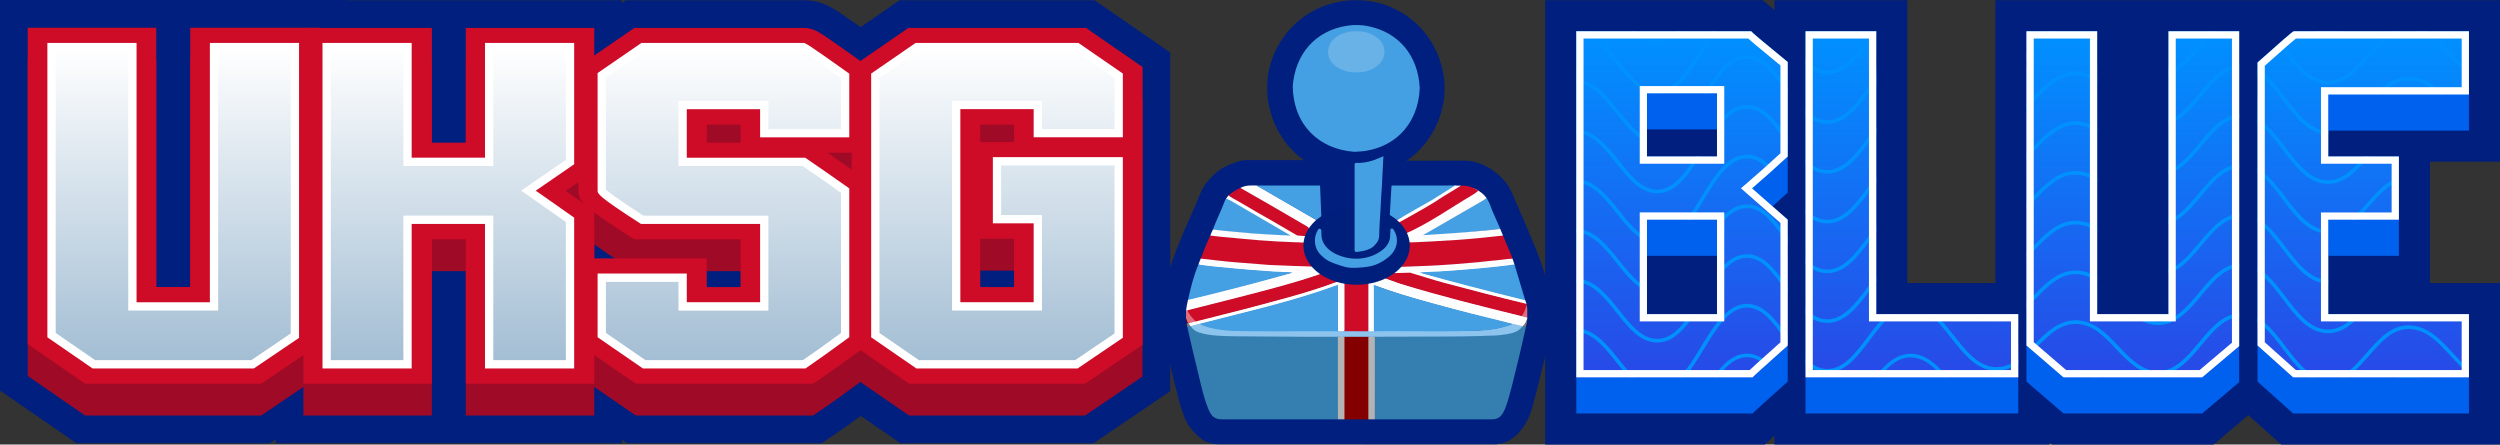 <?xml version="1.0" encoding="UTF-8"?>
<svg xmlns="http://www.w3.org/2000/svg" xmlns:xlink="http://www.w3.org/1999/xlink" viewBox="0 0 822.02 146.17">
  <rect x="0" y="0" width="822.02" height="146.17" fill="#333333" stroke="none"/>
  <defs>
    <style>
      .cls-1 {
        fill: none;
      }

      .cls-2 {
        fill: #480000;
      }

      .cls-3 {
        fill: #001f7e;
      }

      .cls-4 {
        fill: #777;
      }

      .cls-5 {
        fill: url(#linear-gradient-8);
      }

      .cls-6 {
        fill: url(#linear-gradient-7);
      }

      .cls-7 {
        fill: url(#linear-gradient-5);
      }

      .cls-8 {
        fill: url(#linear-gradient-6);
      }

      .cls-9 {
        fill: url(#linear-gradient-4);
      }

      .cls-10 {
        fill: url(#linear-gradient-3);
      }

      .cls-11 {
        fill: url(#linear-gradient-2);
      }

      .cls-12 {
        fill: #0061ee;
      }

      .cls-13 {
        fill: #001f7d;
      }

      .cls-14 {
        fill: url(#linear-gradient);
      }

      .cls-15 {
        isolation: isolate;
      }

      .cls-16 {
        fill: #8cc4ed;
      }

      .cls-17 {
        clip-path: url(#clippath-1);
      }

      .cls-18 {
        fill: #fff;
      }

      .cls-19 {
        fill: #44a0e3;
      }

      .cls-20 {
        fill: #0091ff;
      }

      .cls-21 {
        fill: #e06c7c;
      }

      .cls-22 {
        fill: #b3b3b3;
      }

      .cls-23 {
        fill: #cf0c27;
      }

      .cls-24 {
        fill: #840000;
      }

      .cls-25 {
        fill: #68b2e8;
      }

      .cls-26 {
        fill: #ce0c27;
      }

      .cls-27 {
        fill: #9f0a27;
      }

      .cls-28 {
        fill: #357fb0;
      }

      .cls-29 {
        fill: #fdfdfd;
      }
    </style>
    <linearGradient id="linear-gradient" x1="56.96" y1="119.79" x2="56.96" y2="15.49" gradientUnits="userSpaceOnUse">
      <stop offset="0" stop-color="#a2bdd3"/>
      <stop offset="1" stop-color="#fff"/>
    </linearGradient>
    <linearGradient id="linear-gradient-2" x1="147.42" x2="147.42" xlink:href="#linear-gradient"/>
    <linearGradient id="linear-gradient-3" x1="237.87" x2="237.87" xlink:href="#linear-gradient"/>
    <linearGradient id="linear-gradient-4" x1="327.83" x2="327.83" xlink:href="#linear-gradient"/>
    <linearGradient id="linear-gradient-5" x1="553.05" y1="124.07" x2="553.05" y2="10.28" gradientUnits="userSpaceOnUse">
      <stop offset="0" stop-color="#2849e7"/>
      <stop offset="1" stop-color="#0091ff"/>
    </linearGradient>
    <linearGradient id="linear-gradient-6" x1="628.65" x2="628.65" xlink:href="#linear-gradient-5"/>
    <linearGradient id="linear-gradient-7" x1="701.29" x2="701.29" xlink:href="#linear-gradient-5"/>
    <linearGradient id="linear-gradient-8" x1="777.05" x2="777.05" xlink:href="#linear-gradient-5"/>
    <clipPath id="clippath-1">
      <path class="cls-1" d="M575.86,10.28h-57.56v113.78h58c-.14,0,3.69-3.48,11.51-10.44v-41.4l-11.73-10.29c3.62-3.11,7.53-6.6,11.73-10.48v-31.07c-8.25-6.73-12.24-10.1-11.95-10.1ZM564.56,30.67v20.78h-23.02v-20.78h23.02ZM564.56,72.22v31.06h-23.02v-31.06h23.02ZM616.92,103.29h46.7v20.78h-69.94V10.28h23.24v93ZM713.02,10.28h23.24v103.51l-12.16,10.27h-45.62l-12.16-10.47V10.28h23.24v93h23.46V10.28ZM765.54,31.06v20.39h23.24v20.78h-23.24v31.06h46.27v20.78h-57.82c-2.74-2.45-6.64-5.94-11.69-10.47V20.56c7.65-6.85,11.62-10.27,11.91-10.27h57.6v20.78h-46.27Z"/>
    </clipPath>
  </defs>
  <g class="cls-15">
    <g id="Layer_1" data-name="Layer 1">
      <g>
        <g>
          <path class="cls-3" d="M297.5,141.19l-14.5-10c-4.06,2.96-7.71,5.55-10.88,7.71l-3.35,2.29h-61.11l-7.7-5.3v5.3h-51.35v-47.49h-2.04v47.49h-51.35v-5.36l-7.92,5.36H26.57l-22.02-15.18V4.55h51.38v85.26h2.05V4.55h51.38v.08h37.19v37.71h2.04V4.64h51.35v4.96l7.21-4.96h57.09c4.53,0,7.08,1.76,11.31,4.67,1.8,1.24,4.28,2.98,7.39,5.19l14.3-9.85h61.23l21.75,15.01v106.58l-22.06,14.96h-60.68Z"/>
          <path class="cls-3" d="M104.81,9.11v.08h37.19v37.71h11.15V9.19h42.24v9.06l10.99-7.55,2.19-1.51h55.68c3.12,0,4.76,1.13,8.73,3.86,2.27,1.56,5.61,3.92,9.92,6.99l13.57-9.35,2.19-1.51h58.4l2.19,1.51,13.66,9.43,2.76,1.91v101.78l-2.82,1.91-13.91,9.43-2.18,1.48h-57.86l-2.19-1.51-13.81-9.52c-5.07,3.73-9.57,6.94-13.37,9.54l-2.19,1.49h-58.29l-2.19-1.51-11.48-7.9v9.41h-42.24v-47.49h-11.15v47.49h-42.24v-9.39l-11.69,7.91-2.18,1.48H27.99l-2.19-1.51-13.92-9.59-2.77-1.91V9.11h42.27v85.26h11.16V9.11h42.27M70.38,19.58h0v-4.1h0v4.1M187.43,19.67h.13v-4.1h-.13v4.1M134,19.67h.17v-4.1h-.17v4.1M277.95,27.01v-2.01s-.05-.03-.07-.05v2.02s.05.03.07.05M367.85,27.11v-2.12h0s0,2.11,0,2.11h0M277.95,64.75v-2.05c-.94-.67-1.89-1.33-2.84-2.01h0c.93.66,1.86,1.31,2.78,1.96v2.05s.05.03.07.05M187.56,74.37v-2.06l-.11-.08-.04.03h.01v2.02l.13.09M195.4,84.96h6.69c-2.47-1.63-4.45-2.98-5.99-4.09-.24-.17-.47-.34-.71-.51v4.61M322.29,94.39h11.15v-5.42h-11.15v5.42M232.4,94.39h11.15v-5.24h-11.15v5.24M224.45,95.44h.11v-4.1h-.11v4.1M113.92,0H0v128.41l3.94,2.72,2.77,1.91,13.92,9.59,2.19,1.51,2.33,1.61h63.53l1.97-1.33v1.33h113.85v-1.19l1.73,1.19h63.93l2.32-1.59,2.19-1.49c2.51-1.72,5.32-3.69,8.38-5.9l8.49,5.86,2.19,1.51,2.33,1.61h63.49l2.31-1.57,2.18-1.48,13.91-9.43,2.82-1.91,4-2.71V17.26l-3.93-2.72-2.76-1.91-13.66-9.43-2.19-1.51-2.34-1.61h-64.07l-2.33,1.61-2.19,1.51-8.32,5.73c-1.94-1.37-3.55-2.5-4.84-3.38-4.44-3.06-7.95-5.47-13.9-5.47h-58.51l-1.24.85V.08h-90.59v-.08h0Z"/>
        </g>
        <path class="cls-27" d="M372.92,30.61l-13.66-9.43-2.19-1.51h-58.4l-2.19,1.51-13.57,9.35c-4.32-3.08-7.66-5.43-9.92-6.99-3.97-2.73-5.62-3.86-8.73-3.86h-55.68l-2.19,1.51-10.99,7.55v-9.06h-42.24v37.71h-11.15V19.67h-37.19v-.08h-42.27v85.26h-11.16V19.58H9.11v104.04l2.77,1.91,13.92,9.59,2.19,1.51h57.9l2.18-1.48,11.69-7.91v9.39h42.24v-47.49h11.15v47.49h42.24v-9.41l11.48,7.9,2.19,1.51h58.29l2.19-1.49c3.81-2.6,8.31-5.81,13.37-9.54l13.81,9.52,2.19,1.51h57.86l2.18-1.48,13.91-9.43,2.82-1.91V32.52l-2.76-1.91ZM327.87,88.97h5.57v15.89h-11.15v-15.89h5.57ZM322.29,57.2v-5.75h11.15v5.75h-11.15ZM280.05,66.22c-2.61-1.83-5.26-3.68-7.94-5.52h7.94v5.52ZM232.4,57.38v-5.93h11.15v5.93h-11.15ZM190.15,70.37v2.8c0,1.7.76,3.09,1.88,4.33l-6.07-4.25,4.19-2.88ZM195.4,82.78v-2.42c.24.17.47.34.71.51,2.35,1.7,5.72,3.96,10.31,6.91l2.14,1.37h34.99v15.71h-11.15v-9.43h-37v-12.66Z"/>
        <path class="cls-23" d="M96.97,15.49v94.88l-13.92,9.42H30.87l-13.92-9.59V15.49h26.59v85.26h26.84V15.49h26.59M104.81,9.11h-42.27v85.26h-11.16V9.11H9.11v104.04l2.77,1.91,13.92,9.59,2.19,1.51h57.9l2.18-1.48,13.92-9.42,2.83-1.91V9.11h0Z"/>
        <path class="cls-14" d="M96.97,110.37l-13.92,9.42H30.87l-13.92-9.59V15.49h26.59v85.26h26.84V15.49h26.59v94.88Z"/>
        <path class="cls-18" d="M83.47,121.15H30.44l-14.86-10.24V14.12h29.32v85.26h24.11V14.12h29.32v96.97l-14.86,10.06ZM31.29,118.42h51.34l12.97-8.78V16.85h-23.86v85.26h-29.57V16.85h-23.86v92.62l12.97,8.94Z"/>
        <path class="cls-23" d="M187.56,15.56v37.77l-13.66,9.4,13.66,9.57v47.49h-26.57v-47.49h-26.82v47.49h-26.57V15.56h26.57v37.71h26.82V15.56h26.57M195.4,9.19h-42.24v37.71h-11.15V9.19h-42.24v116.97h42.24v-47.49h11.15v47.49h42.24v-56.78l-2.72-1.91-6.71-4.7,6.65-4.58,2.77-1.91V9.19h0Z"/>
        <path class="cls-11" d="M187.43,119.79h-26.59v-47.52h-26.84v47.52h-26.59V15.49h26.59v37.73h26.84V15.49h26.59v37.79l-13.67,9.41,13.67,9.58v47.52Z"/>
        <path class="cls-18" d="M188.79,121.15h-29.32v-47.52h-24.11v47.52h-29.32V14.12h29.32v37.73h24.11V14.12h29.32v39.88l-12.64,8.7,12.64,8.86v49.6ZM162.2,118.42h23.86v-45.44l-14.7-10.3,14.7-10.11V16.85h-23.86v37.73h-29.57V16.85h-23.86v101.57h23.86v-47.52h29.57v47.52Z"/>
        <path class="cls-23" d="M264.25,15.56c.33,0,4.9,3.14,13.7,9.43v18.85h-26.57v-9.25h-26.82v18.68h39.86c4.68,3.2,9.19,6.34,13.54,9.43v47.49c-5.15,3.79-9.63,7-13.45,9.6h-52.56l-13.95-9.6v-18.85h26.57v9.43h26.82v-28.46h-40.11c-8.86-5.69-13.29-8.89-13.29-9.61V24.81l13.45-9.25h52.81M264.25,9.19h-55.68l-2.19,1.51-13.45,9.25-2.78,1.91v40.84c0,3.39,3.02,5.58,5.95,7.7,2.35,1.7,5.72,3.96,10.31,6.91l2.14,1.37h34.99v15.71h-11.15v-9.43h-42.24v28.18l2.77,1.91,13.95,9.6,2.19,1.51h58.29l2.19-1.49c3.88-2.65,8.48-5.94,13.67-9.76l2.57-1.9v-53.21l-2.69-1.9c-3.58-2.54-7.26-5.11-10.99-7.68h13.68v-28.11l-2.67-1.9c-4.42-3.16-7.83-5.56-10.14-7.15-3.97-2.73-5.62-3.86-8.73-3.86h0ZM232.4,40.97h11.15v5.93h-11.15v-5.93h0Z"/>
        <path class="cls-10" d="M277.88,43.79h-26.59v-9.26h-26.84v18.69h39.88c4.68,3.2,9.19,6.35,13.54,9.43v47.52c-5.15,3.8-9.64,7-13.46,9.61h-52.6l-13.96-9.61v-18.87h26.59v9.43h26.84v-28.48h-40.13c-8.86-5.7-13.3-8.9-13.3-9.61V24.74l13.46-9.26h52.85c.33,0,4.9,3.15,13.71,9.43v18.87Z"/>
        <path class="cls-18" d="M264.84,121.15h-53.44l-14.9-10.26v-20.95h29.32v9.43h24.11v-25.74h-39.17l-.34-.22c-13.92-8.95-13.92-9.75-13.92-10.76V24.02l14.4-9.9h53.27c.62,0,.93,0,14.51,9.69l.57.41v20.94h-29.32v-9.26h-24.11v15.96h38.94l.35.24c4.6,3.15,9.16,6.32,13.56,9.44l.58.41v48.92l-.56.41c-5.14,3.79-9.69,7.03-13.5,9.64l-.35.24ZM212.25,118.42h51.75c3.58-2.45,7.79-5.45,12.52-8.93v-46.13c-4.1-2.9-8.34-5.85-12.6-8.77h-40.83v-21.42h29.57v9.26h23.86v-16.8c-9.24-6.59-11.92-8.36-12.64-8.77h-52.13l-12.52,8.61v36.83c.58.62,2.95,2.57,12.33,8.61h41.1v31.21h-29.57v-9.43h-23.86v16.78l13.02,8.96ZM199.1,62.13"/>
        <path class="cls-23" d="M354.19,15.56l13.66,9.43v18.85h-26.57v-9.25h-26.82v66.16h26.82v-28.63h-13.41v-19.03h39.98v57.27l-13.91,9.43h-52.15l-13.91-9.59V24.98l13.66-9.41h52.65M357.07,9.19h-58.4l-2.19,1.51-13.66,9.41-2.77,1.91v91.13l2.77,1.91,13.91,9.59,2.19,1.51h57.86l2.18-1.48,13.91-9.43,2.82-1.91V22.04l-2.76-1.91-13.66-9.43-2.19-1.51h0ZM322.29,40.97h11.15v5.75h-11.15v-5.75h0ZM322.29,78.5h11.15v15.89h-11.15v-15.89h0Z"/>
        <path class="cls-9" d="M367.84,43.79h-26.59v-9.26h-26.84v66.21h26.84v-28.66h-13.42v-19.04h40.01v57.31l-13.92,9.43h-52.19l-13.92-9.59V24.9l13.67-9.42h52.68l13.67,9.43v18.87Z"/>
        <path class="cls-18" d="M354.34,121.15h-53.03l-14.86-10.24V24.18l14.61-10.07h53.53l14.61,10.08v20.95h-29.32v-9.26h-24.11v63.48h24.11v-25.92h-13.42v-21.78h42.74v59.4l-14.86,10.08ZM302.16,118.42h51.34l12.97-8.79v-55.22h-37.28v16.31h13.42v31.39h-29.57V33.16h29.57v9.26h23.86v-16.78l-12.73-8.78h-51.83l-12.73,8.77v83.85l12.97,8.94Z"/>
      </g>
      <g>
        <polygon class="cls-3" points="822.02 .07 822.02 10.28 822.02 22.17 822.02 31.06 822.02 42.94 822.02 53.16 811.81 53.16 799 53.16 799 63.33 799 72.22 799 84.11 799 93.07 811.81 93.07 822.02 93.07 822.02 103.29 822.02 115.17 822.02 124.07 822.02 135.95 822.02 146.17 811.81 146.17 753.99 146.17 750.09 146.17 747.18 143.56 744.97 141.59 744.84 141.47 744.77 141.41 744.29 140.97 742.94 139.77 739.28 136.5 730.69 143.75 727.84 146.17 724.1 146.17 678.49 146.17 674.69 146.17 673.83 145.42 673.83 146.17 663.62 146.17 593.67 146.17 583.46 146.17 583.46 143.24 583.16 143.52 580.24 146.17 576.29 146.17 518.3 146.17 508.08 146.17 508.08 135.95 508.08 124.07 508.08 22.17 508.08 10.28 508.08 .07 518.3 .07 575.86 .07 579.6 .07 582.45 2.48 583.46 3.33 583.46 .07 593.67 .07 616.92 .07 627.13 .07 627.13 10.28 627.13 22.17 627.13 93.07 656.1 93.07 656.1 22.17 656.1 10.28 656.1 .07 822.02 .07"/>
        <g>
          <g>
            <path class="cls-12" d="M578.63,24.69c-1.99-1.68-2.91-2.53-2.77-2.53h-57.56v113.78h58s.18-.22.64-.65c.12-.11.25-.23.39-.37,1.61-1.5,5.11-4.64,10.48-9.43v-41.4l-11.73-10.29c3.62-3.11,7.53-6.6,11.73-10.48h0v-31.07c-2.58-2.1-4.74-3.88-6.49-5.32-1.05-.87-1.94-1.62-2.69-2.25ZM564.56,115.17h-23.02v-31.06h23.02v31.06ZM564.56,63.33h-23.02v-20.78h23.02v20.78Z"/>
            <polygon class="cls-12" points="616.92 115.17 616.92 22.17 593.67 22.17 593.67 135.95 663.62 135.95 663.62 135.95 663.62 115.17 663.62 115.17 616.92 115.17"/>
            <polygon class="cls-12" points="713.02 22.17 713.02 22.17 713.02 115.17 689.56 115.17 689.56 22.17 666.32 22.17 666.32 125.48 678.49 135.95 724.1 135.95 736.26 125.67 736.26 22.17 736.26 22.17 713.02 22.17"/>
            <path class="cls-12" d="M811.81,42.94v-20.78h-57.6s-.05.01-.1.04c-.52.29-2.77,2.21-6.76,5.74-1.45,1.28-3.13,2.78-5.05,4.49v93.04c1.26,1.13,2.45,2.2,3.57,3.2,1.41,1.27,2.7,2.42,3.88,3.48.64.57,1.26,1.12,1.83,1.64.07.06.14.12.2.18.8.72,1.54,1.38,2.21,1.98h57.82v-20.78h-46.27v-31.06h23.24v-20.78h0s-23.24,0-23.24,0v-20.39h46.27Z"/>
          </g>
          <g>
            <rect class="cls-1" x="541.54" y="72.22" width="23.02" height="31.06"/>
            <path class="cls-7" d="M575.86,10.28h-57.56v113.78h58c-.14,0,3.69-3.48,11.51-10.44v-41.4l-11.73-10.29c3.62-3.11,7.53-6.6,11.73-10.48v-31.07c-8.25-6.73-12.24-10.1-11.95-10.1ZM564.56,103.29h-23.02v-31.06h23.02v31.06ZM564.56,51.45h-23.02v-20.78h23.02v20.78Z"/>
            <polygon class="cls-8" points="616.92 10.28 593.67 10.28 593.67 124.07 663.62 124.07 663.62 103.29 616.92 103.29 616.92 10.28"/>
            <polygon class="cls-6" points="713.02 103.29 689.56 103.29 689.56 10.28 666.32 10.28 666.32 113.6 678.49 124.07 724.1 124.07 736.26 113.79 736.26 10.28 713.02 10.28 713.02 103.29"/>
            <path class="cls-5" d="M811.81,31.06V10.28h-57.6c-.29,0-4.26,3.43-11.91,10.27v93.04c5.05,4.52,8.95,8.01,11.69,10.47h57.82v-20.78h-46.27v-31.06h23.24v-20.78h-23.24v-20.39h46.27Z"/>
            <g class="cls-17">
              <g>
                <path class="cls-20" d="M544.85,161.69c-5.55,0-9.52-5-13.37-9.85-3.7-4.66-7.52-9.47-12.69-9.94-5.96-.56-10.23,3.25-14.75,7.26-3.72,3.31-7.57,6.73-12.43,7.42-7.59,1.06-13.6-2.61-17.99-5.29-1.73-1.06-3.23-1.98-4.48-2.41l.39-1.13c1.38.48,2.92,1.42,4.72,2.52,4.47,2.74,10.04,6.14,17.2,5.13,4.5-.64,8.05-3.79,11.81-7.13,4.51-4.01,9.17-8.15,15.65-7.56,5.68.52,9.66,5.54,13.52,10.39,4.14,5.21,8.05,10.12,13.66,9.31,5.39-.79,9.35-7.31,13.18-13.61,4.01-6.59,8.15-13.41,14.16-14.1,6.15-.72,10.37,5.12,14.45,10.76,3.77,5.21,7.66,10.6,12.93,10.6s9.2-5.06,13.21-10.43c4-5.34,8.13-10.86,14.1-10.94h.13c6.04,0,10.23,5.31,14.28,10.45,3.77,4.79,7.67,9.73,12.98,10.25,5.51.53,9.33-3.32,13.38-7.4,3.89-3.92,7.9-7.96,13.6-7.96.1,0,.2,0,.3,0,5.85.14,9.94,4.45,13.89,8.62,4.05,4.27,7.89,8.28,13.39,8.07,5.32-.23,9.22-4.9,13-9.42,4.07-4.87,8.28-9.89,14.37-9.61,6,.29,10.15,5.77,14.16,11.06,3.82,5.04,7.77,10.25,13.17,10.64,5.46.4,9.28-3.95,13.32-8.56,3.94-4.49,8.01-9.13,13.83-9.13h.13c6.19.08,10.46,4.72,14.59,9.21,3.72,4.05,7.57,8.23,12.83,9.16,5.81,1.03,9.78-1.4,13.97-3.98,3.8-2.33,7.78-4.75,13.25-4.71,8.28.05,16.03,3.77,21.68,6.49,2.27,1.09,4.23,2.03,5.82,2.56l-.37,1.13c-1.66-.55-3.65-1.5-5.96-2.61-5.56-2.67-13.17-6.32-21.17-6.37-.03,0-.07,0-.1,0-5.12,0-8.88,2.31-12.51,4.54-4.2,2.58-8.54,5.24-14.8,4.13-5.65-1-9.64-5.34-13.5-9.53-4.14-4.5-8.05-8.75-13.73-8.82-.04,0-.08,0-.12,0-5.28,0-9,4.24-12.93,8.73-4.05,4.62-8.24,9.4-14.31,8.96-5.93-.43-10.05-5.86-14.03-11.11-4.03-5.31-7.83-10.32-13.27-10.59-5.5-.26-9.34,4.32-13.4,9.18-3.94,4.72-8.02,9.59-13.86,9.85-6.04.26-10.25-4.16-14.31-8.44-3.96-4.17-7.7-8.12-13.05-8.25-.09,0-.18,0-.27,0-5.19,0-8.87,3.7-12.75,7.61-4.07,4.1-8.28,8.35-14.35,7.74-5.82-.57-9.88-5.72-13.8-10.7-4.05-5.14-7.87-9.99-13.34-9.99-.04,0-.08,0-.11,0-5.38.06-9.16,5.11-13.16,10.46-4.01,5.36-8.16,10.91-14.16,10.91s-9.96-5.64-13.9-11.09c-4.06-5.61-7.88-10.91-13.35-10.28-5.43.63-9.42,7.19-13.28,13.54-3.97,6.54-8.08,13.29-14.02,14.16-.48.07-.94.1-1.39.1Z"/>
                <path class="cls-20" d="M544.85,145.33c-5.55,0-9.52-5-13.37-9.85-3.7-4.66-7.52-9.47-12.69-9.94-5.96-.56-10.23,3.25-14.75,7.26-3.72,3.31-7.57,6.73-12.43,7.42-7.59,1.07-13.6-2.61-17.99-5.3-1.73-1.06-3.23-1.98-4.48-2.41l.39-1.13c1.38.48,2.92,1.42,4.71,2.52,4.47,2.74,10.04,6.14,17.2,5.13,4.5-.64,8.05-3.79,11.81-7.13,4.51-4.01,9.17-8.15,15.65-7.56,5.68.52,9.66,5.54,13.52,10.39,4.14,5.21,8.03,10.14,13.66,9.31,5.39-.79,9.35-7.3,13.18-13.6,4.01-6.59,8.15-13.41,14.16-14.1,6.15-.72,10.37,5.12,14.45,10.76,3.77,5.21,7.66,10.6,12.93,10.6s9.2-5.06,13.21-10.43c4-5.34,8.13-10.86,14.1-10.94h.13c6.04,0,10.23,5.31,14.28,10.45,3.77,4.79,7.67,9.73,12.98,10.25,5.51.54,9.33-3.32,13.38-7.4,3.89-3.92,7.9-7.96,13.6-7.96.1,0,.2,0,.3,0,5.85.14,9.94,4.45,13.89,8.62,4.05,4.27,7.9,8.28,13.39,8.07,5.32-.23,9.22-4.9,13-9.42,4.07-4.87,8.29-9.9,14.37-9.61,6,.29,10.15,5.76,14.16,11.06,3.82,5.04,7.77,10.25,13.17,10.64,5.46.4,9.28-3.95,13.32-8.56,3.94-4.49,8.01-9.14,13.83-9.14h.13c6.19.08,10.46,4.72,14.59,9.21,3.72,4.05,7.57,8.23,12.83,9.16,5.81,1.03,9.78-1.4,13.97-3.98,3.77-2.32,7.68-4.71,13.13-4.71h.11c8.28.05,16.03,3.77,21.68,6.49,2.27,1.09,4.23,2.03,5.82,2.56l-.37,1.13c-1.66-.55-3.65-1.5-5.96-2.61-5.56-2.67-13.17-6.32-21.18-6.37-.03,0-.07,0-.1,0-5.12,0-8.88,2.31-12.51,4.54-4.2,2.58-8.54,5.24-14.8,4.13-5.65-1-9.64-5.34-13.5-9.53-4.14-4.5-8.05-8.76-13.73-8.82-.04,0-.08,0-.12,0-5.28,0-9,4.24-12.93,8.73-4.05,4.62-8.25,9.41-14.31,8.96-5.93-.43-10.05-5.86-14.03-11.11-4.03-5.31-7.83-10.32-13.27-10.59-5.51-.24-9.34,4.32-13.4,9.18-3.94,4.72-8.02,9.59-13.86,9.84-6.05.24-10.25-4.16-14.31-8.44-3.96-4.17-7.7-8.12-13.05-8.25-5.36-.08-9.07,3.63-13.02,7.61-4.07,4.1-8.28,8.35-14.35,7.74-5.82-.57-9.88-5.72-13.8-10.7-4.05-5.14-7.87-9.99-13.34-9.99-.04,0-.08,0-.11,0-5.39.06-9.16,5.11-13.16,10.46-4.01,5.36-8.16,10.91-14.16,10.91s-9.96-5.64-13.9-11.09c-4.06-5.61-7.88-10.92-13.35-10.28-5.43.63-9.42,7.19-13.28,13.54-3.97,6.53-8.08,13.29-14.02,14.16-.48.07-.94.1-1.4.1Z"/>
                <path class="cls-20" d="M544.85,128.98c-5.55,0-9.52-5-13.37-9.85-3.7-4.66-7.52-9.47-12.69-9.95-5.95-.54-10.23,3.25-14.75,7.26-3.72,3.31-7.57,6.73-12.43,7.42-7.59,1.08-13.6-2.61-17.99-5.29-1.73-1.06-3.23-1.98-4.48-2.41l.39-1.13c1.38.48,2.92,1.42,4.72,2.52,4.47,2.74,10.04,6.16,17.2,5.13,4.5-.64,8.05-3.79,11.81-7.13,4.51-4.01,9.18-8.17,15.65-7.56,5.68.52,9.66,5.54,13.52,10.39,4.14,5.21,8.05,10.12,13.66,9.31,5.39-.79,9.35-7.3,13.18-13.6,4.01-6.59,8.15-13.41,14.16-14.11,6.15-.72,10.37,5.12,14.45,10.76,3.77,5.21,7.66,10.6,12.93,10.6s9.2-5.07,13.21-10.43c4-5.34,8.13-10.86,14.1-10.94h.13c6.04,0,10.23,5.31,14.28,10.45,3.77,4.79,7.67,9.73,12.98,10.25,5.51.54,9.33-3.32,13.38-7.4,3.95-3.98,8.08-8.09,13.89-7.96,5.85.14,9.94,4.45,13.89,8.62,4.05,4.27,7.89,8.28,13.39,8.07,5.32-.23,9.22-4.9,13-9.42,4.07-4.87,8.29-9.9,14.37-9.61,6,.29,10.15,5.77,14.16,11.06,3.82,5.04,7.77,10.25,13.17,10.64,5.48.39,9.28-3.95,13.32-8.56,3.94-4.49,8.01-9.13,13.83-9.13h.13c6.19.08,10.46,4.72,14.59,9.21,3.72,4.05,7.57,8.23,12.83,9.16,5.81,1.03,9.78-1.4,13.97-3.98,3.8-2.33,7.69-4.73,13.25-4.71,8.28.05,16.03,3.77,21.68,6.49,2.27,1.09,4.23,2.03,5.82,2.56l-.37,1.13c-1.66-.55-3.65-1.5-5.96-2.61-5.56-2.67-13.17-6.32-21.17-6.37-.03,0-.07,0-.1,0-5.12,0-8.88,2.31-12.51,4.54-4.2,2.58-8.54,5.25-14.8,4.13-5.65-1-9.64-5.34-13.5-9.53-4.14-4.5-8.05-8.75-13.73-8.82-.04,0-.08,0-.12,0-5.28,0-9,4.24-12.93,8.73-4.05,4.63-8.24,9.41-14.31,8.96-5.93-.43-10.05-5.86-14.03-11.11-4.03-5.31-7.83-10.32-13.27-10.59-5.5-.26-9.34,4.32-13.4,9.18-3.94,4.72-8.02,9.6-13.86,9.85-6.07.24-10.25-4.16-14.31-8.44-3.96-4.17-7.7-8.12-13.05-8.25-5.36-.12-9.07,3.63-13.02,7.61-4.07,4.1-8.27,8.35-14.35,7.74-5.82-.57-9.88-5.72-13.8-10.7-4.05-5.14-7.87-9.99-13.34-9.99-.04,0-.08,0-.11,0-5.38.06-9.16,5.11-13.16,10.46-4.01,5.36-8.16,10.91-14.16,10.91s-9.96-5.64-13.9-11.09c-4.06-5.61-7.88-10.91-13.35-10.28-5.43.63-9.42,7.19-13.28,13.54-3.97,6.54-8.08,13.29-14.02,14.16-.48.07-.94.1-1.4.1Z"/>
                <path class="cls-20" d="M544.85,112.62c-5.55,0-9.52-5-13.37-9.85-3.7-4.66-7.52-9.47-12.69-9.94-5.96-.56-10.23,3.25-14.75,7.26-3.72,3.31-7.57,6.73-12.43,7.42-7.59,1.06-13.6-2.61-17.99-5.29-1.73-1.06-3.23-1.98-4.48-2.41l.39-1.13c1.38.48,2.92,1.42,4.72,2.52,4.47,2.74,10.04,6.14,17.2,5.13,4.5-.64,8.05-3.79,11.81-7.13,4.51-4.01,9.17-8.15,15.65-7.56,5.68.52,9.66,5.54,13.52,10.39,4.14,5.21,8.05,10.12,13.66,9.31,5.39-.79,9.35-7.31,13.18-13.61,4.01-6.59,8.15-13.41,14.16-14.1,6.15-.72,10.37,5.12,14.45,10.76,3.77,5.21,7.66,10.6,12.93,10.6s9.2-5.06,13.21-10.43c4-5.34,8.13-10.86,14.1-10.94h.13c6.04,0,10.23,5.31,14.28,10.45,3.77,4.79,7.67,9.73,12.98,10.25,5.51.54,9.33-3.32,13.38-7.4,3.95-3.98,8.04-8.08,13.89-7.96,5.85.14,9.94,4.45,13.89,8.62,4.05,4.27,7.9,8.32,13.39,8.07,5.32-.23,9.22-4.9,13-9.42,4.07-4.87,8.28-9.89,14.37-9.61,6,.29,10.15,5.77,14.16,11.06,3.82,5.04,7.77,10.25,13.17,10.64,5.46.4,9.28-3.95,13.32-8.56,3.94-4.49,8.01-9.13,13.83-9.13h.13c6.19.08,10.46,4.72,14.59,9.21,3.72,4.05,7.57,8.23,12.83,9.16,5.81,1.03,9.78-1.4,13.97-3.98,3.77-2.32,7.68-4.71,13.13-4.71h.11c8.28.05,16.03,3.77,21.68,6.49,2.27,1.09,4.23,2.03,5.82,2.56l-.37,1.13c-1.66-.55-3.65-1.5-5.96-2.61-5.56-2.67-13.17-6.32-21.17-6.37-.03,0-.07,0-.1,0-5.12,0-8.88,2.31-12.51,4.54-4.2,2.58-8.54,5.24-14.8,4.13-5.65-1-9.64-5.34-13.5-9.53-4.14-4.5-8.05-8.75-13.73-8.82-.04,0-.08,0-.12,0-5.28,0-9,4.24-12.93,8.73-4.05,4.62-8.24,9.42-14.31,8.96-5.93-.43-10.05-5.86-14.03-11.11-4.03-5.31-7.83-10.32-13.27-10.59-5.51-.24-9.34,4.32-13.4,9.18-3.94,4.72-8.02,9.6-13.86,9.85-6.05.24-10.25-4.16-14.31-8.44-3.96-4.17-7.7-8.12-13.05-8.25-5.31-.14-9.07,3.63-13.02,7.61-4.07,4.1-8.28,8.34-14.35,7.74-5.82-.57-9.88-5.72-13.8-10.7-4.05-5.14-7.87-9.99-13.34-9.99-.04,0-.08,0-.11,0-5.38.06-9.16,5.11-13.16,10.46-4.01,5.36-8.16,10.91-14.16,10.91s-9.96-5.64-13.9-11.09c-4.06-5.61-7.88-10.91-13.35-10.28-5.43.63-9.42,7.19-13.28,13.54-3.97,6.54-8.08,13.29-14.02,14.16-.48.07-.94.1-1.39.1Z"/>
                <path class="cls-20" d="M544.85,96.26c-5.55,0-9.52-5-13.37-9.85-3.7-4.66-7.52-9.47-12.69-9.94-5.96-.56-10.23,3.25-14.75,7.26-3.72,3.31-7.57,6.73-12.43,7.42-7.59,1.08-13.6-2.61-17.99-5.29-1.73-1.06-3.23-1.98-4.48-2.41l.39-1.13c1.38.48,2.92,1.42,4.71,2.52,4.47,2.74,10.04,6.16,17.2,5.13,4.5-.64,8.05-3.79,11.81-7.13,4.51-4.01,9.18-8.15,15.65-7.56,5.68.52,9.66,5.54,13.52,10.39,4.14,5.21,8.03,10.13,13.66,9.31,5.39-.79,9.35-7.3,13.18-13.6,4.01-6.59,8.15-13.41,14.16-14.1,6.15-.72,10.37,5.12,14.45,10.76,3.77,5.21,7.66,10.6,12.93,10.6s9.2-5.06,13.21-10.43c4-5.34,8.13-10.86,14.1-10.94h.13c6.04,0,10.23,5.31,14.28,10.45,3.77,4.79,7.67,9.73,12.98,10.25,5.5.53,9.33-3.32,13.38-7.4,3.89-3.92,7.9-7.96,13.6-7.96.1,0,.2,0,.3,0,5.85.14,9.94,4.45,13.89,8.62,4.05,4.27,7.9,8.3,13.39,8.07,5.32-.23,9.22-4.9,13-9.42,4.07-4.87,8.3-9.89,14.37-9.61,6,.29,10.15,5.77,14.16,11.06,3.82,5.04,7.77,10.25,13.17,10.64,5.46.39,9.28-3.95,13.32-8.56,3.94-4.49,8.01-9.14,13.83-9.14h.13c6.19.08,10.46,4.72,14.59,9.21,3.72,4.05,7.57,8.23,12.83,9.16,5.81,1.03,9.78-1.4,13.97-3.98,3.77-2.32,7.68-4.71,13.13-4.71h.11c8.28.05,16.03,3.77,21.68,6.49,2.27,1.09,4.23,2.03,5.82,2.56l-.37,1.13c-1.66-.55-3.65-1.5-5.96-2.61-5.56-2.67-13.17-6.32-21.18-6.37-.03,0-.07,0-.1,0-5.12,0-8.88,2.31-12.51,4.54-4.2,2.58-8.54,5.25-14.8,4.13-5.65-1-9.64-5.34-13.5-9.53-4.14-4.5-8.05-8.76-13.73-8.82-.04,0-.08,0-.12,0-5.28,0-9,4.24-12.93,8.73-4.05,4.63-8.25,9.42-14.31,8.96-5.93-.43-10.05-5.86-14.03-11.11-4.03-5.31-7.83-10.32-13.27-10.59-5.5-.26-9.34,4.32-13.4,9.18-3.94,4.72-8.02,9.6-13.86,9.85-6.05.27-10.25-4.16-14.31-8.44-3.96-4.17-7.7-8.12-13.05-8.25-.09,0-.18,0-.27,0-5.19,0-8.86,3.7-12.75,7.61-4.07,4.1-8.28,8.35-14.35,7.74-5.82-.57-9.88-5.72-13.8-10.7-4.05-5.14-7.87-9.99-13.34-9.99-.04,0-.08,0-.11,0-5.39.06-9.16,5.11-13.16,10.46-4.01,5.36-8.16,10.91-14.16,10.91s-9.96-5.64-13.9-11.09c-4.06-5.61-7.88-10.91-13.35-10.28-5.43.63-9.42,7.19-13.28,13.54-3.97,6.53-8.08,13.29-14.02,14.16-.48.07-.94.1-1.4.1Z"/>
                <path class="cls-20" d="M544.85,79.91c-5.55,0-9.52-5-13.37-9.85-3.7-4.66-7.52-9.47-12.69-9.95-5.95-.54-10.23,3.25-14.75,7.26-3.72,3.31-7.57,6.73-12.43,7.42-7.59,1.07-13.6-2.61-17.99-5.29-1.73-1.06-3.23-1.98-4.48-2.41l.39-1.13c1.38.48,2.92,1.42,4.72,2.52,4.47,2.74,10.04,6.16,17.2,5.13,4.5-.64,8.05-3.79,11.81-7.13,4.51-4.01,9.18-8.17,15.65-7.56,5.68.52,9.66,5.54,13.52,10.39,4.14,5.21,8.05,10.12,13.66,9.31,5.39-.79,9.35-7.3,13.18-13.6,4.01-6.59,8.15-13.41,14.16-14.11,6.15-.72,10.37,5.12,14.45,10.76,3.77,5.21,7.66,10.6,12.93,10.6s9.2-5.06,13.21-10.43c4-5.34,8.13-10.86,14.1-10.94,6.08-.06,10.33,5.27,14.4,10.45,3.77,4.79,7.67,9.73,12.98,10.25,5.51.54,9.33-3.32,13.38-7.4,3.95-3.98,8.08-8.08,13.89-7.96,5.85.14,9.94,4.45,13.89,8.62,4.05,4.27,7.89,8.29,13.39,8.07,5.32-.23,9.22-4.9,13-9.42,4.07-4.87,8.29-9.9,14.37-9.61,6,.29,10.15,5.77,14.16,11.06,3.82,5.04,7.77,10.25,13.17,10.64,5.48.4,9.28-3.95,13.32-8.56,3.94-4.49,8.01-9.13,13.83-9.13h.13c6.19.08,10.46,4.72,14.59,9.21,3.72,4.05,7.57,8.23,12.83,9.16,5.81,1.03,9.78-1.4,13.97-3.98,3.77-2.32,7.68-4.71,13.13-4.71h.11c8.28.05,16.03,3.77,21.68,6.49,2.27,1.09,4.23,2.03,5.82,2.56l-.37,1.13c-1.66-.55-3.65-1.5-5.96-2.61-5.56-2.67-13.17-6.32-21.17-6.37-.03,0-.07,0-.1,0-5.12,0-8.88,2.31-12.51,4.54-4.2,2.58-8.54,5.24-14.8,4.13-5.65-1-9.64-5.34-13.5-9.53-4.14-4.5-8.05-8.75-13.73-8.82-.04,0-.08,0-.12,0-5.28,0-9,4.24-12.93,8.73-4.05,4.63-8.24,9.41-14.31,8.96-5.93-.43-10.05-5.86-14.03-11.11-4.03-5.31-7.83-10.32-13.27-10.59-5.5-.24-9.34,4.32-13.4,9.18-3.94,4.72-8.02,9.6-13.86,9.85-6.05.24-10.25-4.16-14.31-8.44-3.96-4.17-7.7-8.12-13.05-8.25-5.36-.17-9.07,3.63-13.02,7.61-4.07,4.1-8.27,8.35-14.35,7.74-5.82-.57-9.88-5.72-13.8-10.7-4.05-5.14-7.87-9.99-13.34-9.99-.04,0-.08,0-.11,0-5.38.06-9.16,5.11-13.16,10.46-4.01,5.36-8.16,10.91-14.16,10.91s-9.96-5.64-13.9-11.09c-4.06-5.61-7.88-10.91-13.35-10.28-5.43.63-9.42,7.19-13.28,13.54-3.97,6.54-8.08,13.29-14.02,14.16-.48.07-.94.1-1.4.1Z"/>
                <path class="cls-20" d="M544.85,63.55c-5.55,0-9.52-5-13.37-9.85-3.7-4.66-7.52-9.47-12.69-9.94-5.96-.56-10.23,3.25-14.75,7.26-3.72,3.31-7.57,6.73-12.43,7.42-7.59,1.06-13.6-2.61-17.99-5.29-1.73-1.06-3.23-1.98-4.48-2.41l.39-1.13c1.38.48,2.92,1.42,4.72,2.52,4.47,2.74,10.04,6.14,17.2,5.13,4.5-.64,8.05-3.79,11.81-7.13,4.51-4.01,9.17-8.15,15.65-7.56,5.68.52,9.66,5.54,13.52,10.39,4.14,5.21,8.05,10.12,13.66,9.31,5.39-.79,9.35-7.31,13.18-13.61,4.01-6.59,8.15-13.41,14.16-14.1,6.15-.72,10.37,5.12,14.45,10.76,3.77,5.21,7.66,10.6,12.93,10.6s9.2-5.06,13.21-10.43c4-5.34,8.13-10.86,14.1-10.94,6.08-.04,10.33,5.27,14.4,10.45,3.77,4.79,7.67,9.73,12.98,10.25,5.51.53,9.33-3.32,13.38-7.4,3.95-3.98,8.04-8.08,13.89-7.96,5.85.14,9.94,4.45,13.89,8.62,4.05,4.27,7.9,8.35,13.39,8.07,5.32-.23,9.22-4.9,13-9.42,4.07-4.87,8.28-9.89,14.37-9.61,6,.29,10.15,5.77,14.16,11.06,3.82,5.04,7.77,10.25,13.17,10.64,5.46.4,9.28-3.95,13.32-8.56,3.94-4.49,8.01-9.13,13.83-9.13h.13c6.19.08,10.46,4.72,14.59,9.21,3.72,4.05,7.57,8.23,12.83,9.16,5.81,1.03,9.78-1.4,13.97-3.98,3.77-2.32,7.68-4.71,13.13-4.71h.11c8.28.05,16.03,3.77,21.68,6.49,2.27,1.09,4.23,2.03,5.82,2.56l-.37,1.13c-1.66-.55-3.65-1.5-5.96-2.61-5.56-2.67-13.17-6.32-21.17-6.37-.03,0-.07,0-.1,0-5.12,0-8.88,2.31-12.51,4.54-4.2,2.58-8.54,5.24-14.8,4.13-5.65-1-9.64-5.34-13.5-9.53-4.14-4.5-8.05-8.75-13.73-8.82-.04,0-.08,0-.12,0-5.28,0-9,4.24-12.93,8.73-4.05,4.62-8.24,9.41-14.31,8.96-5.93-.43-10.05-5.86-14.03-11.11-4.03-5.31-7.83-10.32-13.27-10.59-5.51-.25-9.34,4.32-13.4,9.18-3.94,4.72-8.02,9.6-13.86,9.85-6.05.26-10.25-4.16-14.31-8.44-3.96-4.17-7.7-8.12-13.05-8.25-5.31-.13-9.07,3.63-13.02,7.61-4.07,4.1-8.28,8.34-14.35,7.74-5.82-.57-9.88-5.72-13.8-10.7-4.05-5.14-7.87-9.99-13.34-9.99-.04,0-.08,0-.11,0-5.38.06-9.16,5.11-13.16,10.46-4.01,5.36-8.16,10.91-14.16,10.91s-9.96-5.64-13.9-11.09c-4.06-5.61-7.88-10.92-13.35-10.28-5.43.63-9.42,7.19-13.28,13.54-3.97,6.54-8.08,13.29-14.02,14.16-.48.07-.94.1-1.39.1Z"/>
                <path class="cls-20" d="M544.85,47.19c-5.55,0-9.52-5-13.37-9.85-3.7-4.66-7.52-9.47-12.69-9.94-5.96-.56-10.23,3.25-14.75,7.26-3.72,3.31-7.57,6.73-12.43,7.42-7.59,1.08-13.6-2.61-17.99-5.29-1.73-1.06-3.23-1.98-4.48-2.41l.39-1.13c1.38.48,2.92,1.42,4.71,2.52,4.47,2.74,10.04,6.16,17.2,5.13,4.5-.64,8.05-3.79,11.81-7.13,4.51-4.01,9.18-8.15,15.65-7.56,5.68.52,9.66,5.54,13.52,10.39,4.14,5.21,8.03,10.13,13.66,9.31,5.39-.79,9.35-7.3,13.18-13.6,4.01-6.59,8.15-13.41,14.16-14.11,6.15-.73,10.37,5.12,14.45,10.76,3.77,5.21,7.66,10.6,12.93,10.6s9.2-5.07,13.21-10.43c4-5.34,8.13-10.86,14.1-10.94,6.08-.08,10.33,5.27,14.4,10.45,3.77,4.79,7.67,9.73,12.98,10.25,5.5.53,9.33-3.32,13.38-7.4,3.95-3.98,8.08-8.14,13.89-7.96,5.85.14,9.94,4.45,13.89,8.62,4.05,4.27,7.9,8.28,13.39,8.07,5.32-.23,9.22-4.9,13-9.42,4.07-4.87,8.3-9.89,14.37-9.61,6,.29,10.15,5.77,14.16,11.06,3.82,5.04,7.77,10.25,13.17,10.64,5.46.4,9.28-3.95,13.32-8.56,3.94-4.49,8.01-9.13,13.83-9.13h.13c6.19.08,10.46,4.72,14.59,9.21,3.72,4.05,7.57,8.23,12.83,9.16,5.81,1.03,9.78-1.4,13.97-3.98,3.77-2.32,7.68-4.71,13.13-4.71h.11c8.28.05,16.03,3.77,21.68,6.49,2.27,1.09,4.23,2.03,5.82,2.56l-.37,1.13c-1.66-.55-3.65-1.5-5.96-2.61-5.56-2.67-13.17-6.32-21.17-6.37-.03,0-.07,0-.1,0-5.12,0-8.88,2.31-12.51,4.54-4.2,2.58-8.54,5.24-14.8,4.13-5.65-1-9.64-5.34-13.5-9.53-4.14-4.5-8.05-8.76-13.73-8.82-.04,0-.08,0-.12,0-5.28,0-9,4.24-12.93,8.73-4.05,4.63-8.24,9.41-14.31,8.96-5.93-.43-10.05-5.86-14.03-11.11-4.03-5.31-7.83-10.32-13.27-10.59-5.5-.24-9.34,4.32-13.4,9.18-3.94,4.72-8.02,9.6-13.86,9.85-6.05.25-10.25-4.16-14.31-8.44-3.96-4.17-7.7-8.12-13.05-8.25-.09,0-.18,0-.27,0-5.19,0-8.86,3.7-12.75,7.61-4.07,4.1-8.28,8.34-14.35,7.74-5.82-.57-9.88-5.72-13.8-10.7-4.05-5.14-7.87-9.99-13.34-9.99-.04,0-.07,0-.11,0-5.38.06-9.16,5.11-13.16,10.46-4.01,5.36-8.16,10.91-14.16,10.91s-9.96-5.64-13.9-11.09c-4.06-5.61-7.88-10.92-13.35-10.28-5.43.63-9.42,7.19-13.28,13.54-3.97,6.54-8.08,13.29-14.02,14.16-.48.07-.94.1-1.4.1Z"/>
                <path class="cls-20" d="M544.85,30.84c-5.55,0-9.52-5-13.37-9.85-3.7-4.66-7.52-9.47-12.69-9.95-5.95-.54-10.23,3.25-14.75,7.26-3.72,3.31-7.57,6.73-12.43,7.42-7.59,1.08-13.6-2.61-17.99-5.29-1.73-1.06-3.23-1.98-4.48-2.41l.39-1.13c1.38.48,2.92,1.42,4.72,2.52,4.47,2.74,10.04,6.16,17.2,5.13,4.5-.64,8.05-3.79,11.81-7.13,4.51-4.01,9.17-8.16,15.65-7.56,5.68.52,9.66,5.54,13.52,10.39,4.14,5.21,8.05,10.12,13.66,9.31,5.39-.79,9.35-7.3,13.18-13.6,4.01-6.59,8.15-13.41,14.16-14.11,6.15-.72,10.37,5.12,14.45,10.76,3.77,5.21,7.66,10.6,12.93,10.6s9.2-5.06,13.21-10.43c4-5.34,8.13-10.86,14.1-10.94h.13c6.04,0,10.23,5.31,14.28,10.45,3.77,4.79,7.67,9.73,12.98,10.25,5.51.54,9.33-3.32,13.38-7.4,3.95-3.98,8.08-8.06,13.89-7.96,5.85.14,9.94,4.45,13.89,8.62,4.05,4.27,7.89,8.29,13.39,8.07,5.32-.23,9.22-4.9,13-9.42,4.07-4.87,8.29-9.89,14.37-9.61,6,.29,10.15,5.77,14.16,11.06,3.82,5.04,7.77,10.25,13.17,10.64,5.48.41,9.28-3.95,13.32-8.56,3.94-4.49,8.01-9.13,13.83-9.13h.13c6.19.08,10.46,4.72,14.59,9.21,3.72,4.05,7.57,8.23,12.83,9.16,5.81,1.03,9.78-1.4,13.97-3.98,3.8-2.33,7.69-4.79,13.25-4.71,8.28.05,16.03,3.77,21.68,6.49,2.27,1.09,4.23,2.03,5.82,2.56l-.37,1.13c-1.66-.55-3.65-1.5-5.96-2.61-5.56-2.67-13.17-6.32-21.17-6.37-.03,0-.07,0-.1,0-5.12,0-8.88,2.31-12.51,4.54-4.2,2.58-8.54,5.24-14.8,4.13-5.65-1-9.64-5.34-13.5-9.53-4.14-4.5-8.05-8.75-13.73-8.82-5.3-.1-9.09,4.21-13.05,8.73-4.05,4.63-8.24,9.41-14.31,8.96-5.93-.43-10.05-5.86-14.03-11.11-4.03-5.31-7.83-10.32-13.27-10.59-5.5-.26-9.34,4.32-13.4,9.18-3.94,4.72-8.02,9.6-13.86,9.85-6.05.25-10.25-4.16-14.31-8.44-3.96-4.17-7.7-8.12-13.05-8.25-5.36-.16-9.07,3.63-13.02,7.61-4.07,4.1-8.27,8.35-14.35,7.74-5.82-.57-9.88-5.72-13.8-10.7-4.05-5.14-7.87-9.99-13.34-9.99-.04,0-.08,0-.11,0-5.38.06-9.16,5.11-13.16,10.46-4.01,5.36-8.16,10.91-14.16,10.91s-9.96-5.64-13.9-11.09c-4.06-5.61-7.88-10.91-13.35-10.28-5.43.63-9.42,7.19-13.28,13.54-3.97,6.54-8.08,13.29-14.02,14.16-.48.07-.94.1-1.4.1Z"/>
                <path class="cls-20" d="M544.85,14.48c-5.55,0-9.52-5-13.37-9.85-3.7-4.66-7.52-9.47-12.69-9.94-5.96-.56-10.23,3.25-14.75,7.26-3.72,3.31-7.57,6.73-12.43,7.42-7.59,1.07-13.6-2.61-17.99-5.3-1.73-1.06-3.23-1.98-4.48-2.41l.39-1.13c1.38.48,2.92,1.42,4.71,2.52,4.47,2.74,10.03,6.14,17.2,5.13,4.5-.64,8.05-3.79,11.81-7.13,4.51-4.01,9.17-8.15,15.65-7.56,5.68.52,9.66,5.54,13.52,10.39,4.14,5.21,8.05,10.12,13.66,9.31,5.39-.79,9.35-7.31,13.18-13.61,4.01-6.59,8.15-13.41,14.16-14.1,6.15-.72,10.37,5.12,14.45,10.76,3.77,5.21,7.66,10.6,12.93,10.6s9.2-5.06,13.21-10.43c4-5.34,8.13-10.86,14.1-10.94h.13c6.04,0,10.23,5.31,14.28,10.45,3.77,4.79,7.67,9.73,12.98,10.25,5.51.54,9.33-3.32,13.38-7.4,3.95-3.98,8.04-8.08,13.89-7.96,5.85.14,9.94,4.45,13.89,8.62,4.05,4.27,7.9,8.33,13.39,8.07,5.32-.23,9.22-4.9,13-9.42,4.07-4.87,8.28-9.89,14.37-9.61,6,.29,10.15,5.77,14.16,11.06,3.82,5.04,7.77,10.25,13.17,10.64,5.46.4,9.28-3.95,13.32-8.56,3.94-4.49,8.01-9.13,13.83-9.13h.13c6.19.08,10.46,4.72,14.59,9.21,3.72,4.05,7.57,8.23,12.83,9.16,5.81,1.03,9.78-1.4,13.97-3.98,3.77-2.32,7.68-4.71,13.13-4.71h.11c8.28.05,16.03,3.77,21.69,6.49,2.27,1.09,4.23,2.03,5.82,2.55l-.37,1.13c-1.66-.55-3.65-1.5-5.96-2.61-5.56-2.67-13.17-6.32-21.18-6.37-.03,0-.07,0-.1,0-5.12,0-8.88,2.31-12.51,4.54-4.2,2.58-8.54,5.24-14.8,4.13-5.65-1-9.64-5.34-13.5-9.53-4.14-4.5-8.05-8.75-13.73-8.82-.04,0-.08,0-.12,0-5.28,0-9,4.24-12.93,8.73-4.05,4.62-8.24,9.41-14.31,8.96-5.93-.44-10.05-5.86-14.03-11.11-4.03-5.31-7.83-10.32-13.27-10.59-5.51-.26-9.34,4.32-13.4,9.18-3.94,4.72-8.02,9.6-13.86,9.85-6.05.23-10.25-4.16-14.31-8.44-3.96-4.17-7.7-8.12-13.05-8.25-5.31-.12-9.07,3.63-13.02,7.61-4.07,4.1-8.28,8.34-14.35,7.74-5.82-.57-9.88-5.72-13.8-10.7-4.05-5.14-7.87-9.99-13.34-9.99-.04,0-.08,0-.11,0-5.38.06-9.16,5.11-13.16,10.46-4.01,5.36-8.16,10.91-14.16,10.91s-9.96-5.64-13.9-11.09c-4.06-5.61-7.88-10.91-13.35-10.28-5.43.63-9.42,7.19-13.28,13.54-3.97,6.54-8.08,13.29-14.02,14.16-.48.07-.94.1-1.39.1Z"/>
              </g>
            </g>
            <path class="cls-18" d="M574.83,12.67c.59.55,1.39,1.22,2.42,2.1,1.85,1.56,4.6,3.83,8.17,6.74v28.89c-3.88,3.57-7.54,6.84-10.9,9.72l-2.08,1.79,2.06,1.81,10.92,9.58v39.25c-3.52,3.13-6.1,5.45-7.88,7.07-.95.86-1.68,1.52-2.23,2.06h-54.63V12.67h54.15M539.16,53.83h27.79v-25.54h-27.79v25.54M539.16,105.67h27.79v-35.83h-27.79v35.83M575.86,10.28h-57.56v113.78h58c-.14,0,3.69-3.48,11.51-10.44v-41.4l-11.73-10.29c3.62-3.11,7.53-6.6,11.73-10.48v-31.07c-8.25-6.73-12.24-10.1-11.95-10.1h0ZM541.54,51.45v-20.78h23.02v20.78h-23.02ZM541.54,103.29v-31.06h23.02v31.06h-23.02Z"/>
            <path class="cls-18" d="M614.53,12.67v93h46.7v16.01h-65.17V12.67h18.47M616.92,10.28h-23.24v113.78h69.94v-20.78h-46.7V10.28h0Z"/>
            <path class="cls-18" d="M733.88,12.67v100.02l-10.65,9h-43.86l-10.66-9.18V12.67h18.47v93h28.23V12.67h18.47M736.26,10.28h-23.24v93h-23.46V10.28h-23.24v103.32l12.16,10.47h45.62l12.16-10.27V10.28h0Z"/>
            <path class="cls-18" d="M809.42,12.67v16.01h-46.27v25.16h23.24v16.01h-23.24v35.83h46.27v16.01h-54.52l-1.35-1.21-8.87-7.94V21.62c6.8-6.07,9.33-8.23,10.25-8.96h54.49M811.81,10.28h-57.6c-.29,0-4.26,3.43-11.91,10.27v93.04c5.05,4.52,8.95,8.01,11.69,10.47h57.82v-20.78h-46.27v-31.06h23.24v-20.78h-23.24v-20.39h46.27V10.28h0Z"/>
          </g>
        </g>
      </g>
      <g>
        <g>
          <path class="cls-3" d="M458.11,51.51c.15-.51-.01-.61.22-.74,2.49-1.44,4.72-3.19,6.6-5.4,5.03-5.91,7.35-14.13,5.47-21.73-1.84-8.02-7.2-14.39-14.41-17.54-2.79-1.22-5.8-1.86-8.85-2h-.19c-9.53-.44-18.61,4.48-23.14,12.88-.12.21-.23.43-.34.65-6.18,11.42-1.64,26.66,9.6,33.08.37.22.46.44.52,1.1.12,1.43.05,1.9.13,3.47.07,1.43.13,1.38-.83,1.38-7.64,0-15.29,0-22.93,0-.57,0-1.14.09-1.68.27-2.47.81-4.89,1.71-6.68,3.75-1.08,1.07-2.14,2.17-2.81,3.56-.81,1.62-1.36,3.34-2.1,4.99-4.01,9.19-8.33,18.39-10.39,28.25-.33,1.56-.5,3.14-.5,4.73,0,5.31,1.6,11.61,1.6,11.61,1.31,5.1,2.37,10.26,3.75,15.34.59,2.3,1.24,4.58,2.16,6.78.75,1.82,1.98,3.28,3.42,4.59,1.04.94,2.3,1.52,3.67,1.52,30.47.02,60.94.02,91.41.02,2.84-.18,4.79-2.28,6.2-4.46.93-1.42,1.51-3.02,1.99-4.65.79-2.65,1.9-7.02,2.52-9.71,1.1-4.47,2.19-8.96,3.17-13.46.26-1.2.6-2.4.67-3.61.4-4.04-.11-6.96-.11-6.96-1-3.97-1.62-6.1-2.63-9.66-1.82-5.6-4.32-10.95-6.56-16.39-.71-1.66-1.43-3.32-2.16-4.98-.88-1.98-1.52-4.05-2.93-5.79-1.95-2.39-4.33-4.08-7.27-5.08-1.06-.36-2.19-.5-3.31-.49-7.77.03-15.55,0-23.32.02-.37.05-.41-.18-.34-.43l.41-4.89Z"/>
          <path class="cls-3" d="M455.65,146.07c-18.42,0-36.85,0-55.27-.02-2.31,0-4.5-.88-6.35-2.55-2.08-1.88-3.54-3.85-4.44-6.03-1.05-2.54-1.77-5.13-2.33-7.32-.78-2.88-1.47-5.84-2.15-8.71-.51-2.19-1.04-4.44-1.6-6.64-.07-.29-1.72-6.85-1.73-12.6,0-1.84.2-3.71.59-5.56,1.92-9.2,5.7-17.79,9.35-26.08l1.29-2.94c.31-.69.57-1.35.83-2.01.4-1.02.82-2.08,1.36-3.16.9-1.85,2.21-3.25,3.48-4.52,2.42-2.7,5.45-3.85,8.34-4.81.94-.31,1.93-.47,2.92-.47h0c6.05,0,12.1,0,18.15,0h.6c-11.42-8.2-15.49-24.42-8.79-36.88.12-.24.24-.47.37-.7,5.18-9.6,15.7-15.49,26.84-14.98h.18c3.66.18,7.11.96,10.27,2.34,8.5,3.71,14.59,11.11,16.71,20.31,2.1,8.47-.31,18.16-6.32,25.22-1.55,1.83-3.34,3.44-5.43,4.88,3,0,6,0,8.99,0,3.27,0,6.54,0,9.81-.02,1.63,0,3.2.23,4.61.71,3.59,1.21,6.65,3.35,9.09,6.34,1.45,1.78,2.24,3.69,2.93,5.37.18.44.36.88.56,1.32.75,1.67,1.47,3.36,2.19,5.04.64,1.56,1.28,3.06,1.92,4.56,1.67,3.91,3.39,7.96,4.76,12.16l.16.54c.95,3.32,1.57,5.51,2.55,9.38l.06.3c.06.35.58,3.54.15,7.96-.08,1.28-.36,2.45-.6,3.48l-.16.68c-1.02,4.67-2.13,9.28-3.19,13.56-.63,2.73-1.76,7.16-2.57,9.89-.52,1.74-1.22,3.78-2.48,5.7-2.53,3.91-5.66,6.03-9.29,6.26h-.25s-5.62,0-5.62,0c-10.17,0-20.34,0-30.51,0ZM409.94,60.66c-.15,0-.29.02-.43.07-2.04.67-3.81,1.33-4.92,2.59l-.19.2c-.88.88-1.65,1.67-2.04,2.48-.4.8-.73,1.65-1.09,2.55-.31.78-.62,1.57-.96,2.33l-1.28,2.91c-3.49,7.92-7.09,16.11-8.84,24.51-.28,1.32-.42,2.63-.42,3.92,0,4.73,1.47,10.57,1.48,10.63.58,2.26,1.12,4.56,1.64,6.79.66,2.8,1.33,5.7,2.09,8.49.51,1.97,1.13,4.22,1.99,6.3.44,1.07,1.21,2.07,2.4,3.15.36.33.7.49,1,.49,28.59.02,57.18.02,85.78.02h5.48c.44-.04,1.48-.3,2.99-2.63.71-1.08,1.16-2.44,1.52-3.62.74-2.48,1.83-6.77,2.46-9.47,1.06-4.28,2.16-8.82,3.16-13.41l.18-.77c.19-.82.37-1.59.41-2.22v-.16c.3-2.96.04-5.23-.04-5.77-.92-3.64-1.5-5.66-2.44-8.96l-.09-.33c-1.25-3.84-2.83-7.52-4.49-11.43-.65-1.54-1.31-3.07-1.94-4.61-.68-1.6-1.39-3.24-2.12-4.87-.23-.51-.44-1.02-.65-1.53-.55-1.34-1.03-2.49-1.73-3.35-1.5-1.83-3.28-3.08-5.45-3.82-.57-.19-1.26-.29-2.01-.28-4.8.02-9.59.02-14.4.02-2.93,0-5.86,0-8.8,0-1.37.06-2.63-.47-3.49-1.47-.84-.98-1.17-2.24-.95-3.54l.48-5.25c.21-1.96,1.53-2.94,2.11-3.27,2.27-1.31,4.08-2.79,5.56-4.53,4.37-5.13,6.14-12.1,4.63-18.18-1.56-6.77-5.97-12.15-12.13-14.84-2.26-.98-4.76-1.55-7.43-1.67h-.18c-8.09-.37-15.71,3.86-19.45,10.78-.1.19-.2.37-.29.55l-.05.1c-5.08,9.4-1.31,22.35,8.07,27.71l.1.06c2.18,1.33,2.35,3.4,2.42,4.18.08.95.09,1.56.1,2.16,0,.39.01.82.04,1.43v.21c.07,1.05.15,2.65-1.16,4.03-1.29,1.36-2.9,1.35-3.6,1.35h-4.85c-6.06,0-12.11,0-18.16,0h0Z"/>
        </g>
        <path class="cls-28" d="M501.77,107.35c-1.39,6.36-2.91,12.7-4.5,19.01-.65,2.48-1.27,4.96-2.13,7.37-.37,1.04-.86,2.03-1.56,2.89-.74.91-1.79,1.26-2.91,1.26-12.87.03-25.74,0-38.61,0-.23-.25-.2-.57-.2-.87,0-8.47,0-16.94,0-25.42,0-.28-.01-.57.14-.82.34-.32.78-.23,1.18-.23,11.02.04,22.04,0,33.05-.16,3.82-.12,7.73-.1,11.43-1.2.87-.25,1.61-.74,2.26-1.37.2-.2.37-.43.63-.56.42-.1.83-.19,1.22.1Z"/>
        <path class="cls-28" d="M439.95,137.87c-12.67.05-25.35,0-38.03.02-2.57,0-3.6-1.04-4.5-3.16-1.56-3.68-2.39-7.58-3.31-11.45-1.29-5.3-2.59-10.61-3.75-15.94.33-.24.71-.2,1.09-.22.08.02.15.05.21.1,2.11,2.64,6.06,2.63,9.16,2.93,12.66.45,25.32.3,37.98.38.4,0,.83-.09,1.19.21.19.3.15.63.15.95,0,8.39,0,16.79,0,25.18,0,.34.06.7-.2,1Z"/>
        <path class="cls-19" d="M466.82,29.03c-.49,12.04-8.75,20.64-21.46,20.89-11.48-.81-20.05-8.64-20.3-21.53.75-10.38,7.27-18.41,18.16-19.97,2.3-.33,4.64-.25,6.91.24,9.64,2.06,16.18,9.41,16.69,20.37Z"/>
        <path class="cls-26" d="M431.19,79.79c2.38,3.64,6.3,5.8,10.49,6.64.63.14,1.34.34,2,.34.87,0,1.61.03,2.45-.02,2.56-.15,5.07-.39,7.52-1.35,2.87-1.19,5.43-3.06,7.16-5.61.16-.13.35-.18.55-.17,1.2.03,2.38-.14,3.58-.16,4.69-.11,9.37-.46,14.05-.78,4.87-.38,9.74-.85,14.6-1.36.22-.02.44-.03.61.14.75,1.78,1.5,3.56,2.24,5.34.31.74.68,1.45.89,2.23-.18.2-.43.19-.66.22-3.24.4-6.48.74-9.72,1.04-5.26.5-10.52.91-15.79,1.18-3.86.18-7.73.3-11.59.42-2.44.07-4.87.03-7.3.09-.69.02-1.39.03-2.05.27-.25.25-.17.57-.17.87,0,6.35,0,12.69,0,19.04-.02.81-.15.96-.95.97-2.36-.02-4.74.09-7.1-.06-.06-6.65,0-13.31-.03-19.97,0-.3.08-.62-.18-.86-1.48-.42-3.25-.23-4.78-.25-2.89.06-5.78-.11-8.67-.17-10.86-.3-21.7-1.24-32.5-2.47-.36-.04-.75-.04-1.04-.31.96-2.56,2.03-5.07,3.13-7.57.46-.24.94-.09,1.4-.04,4.4.52,8.82.88,13.23,1.24,3.01.25,6.02.41,9.03.58,2.97.16,5.94.21,8.91.37.24.01.48.02.68.18Z"/>
        <path class="cls-29" d="M497.31,87.27c-2.46.29-4.92.58-7.38.83-5.76.59-11.53,1.02-17.3,1.39-1.63.11-3.27.22-4.9.21-.21,0-.43-.02-.63-.08,10.14,2.69,20.28,5.45,30.48,7.93,1.05.26,2.11.53,3.16.8.29.07.6.13.79.4.13.39.26.78.39,1.17-.24.2-.5.09-.75.03-7.41-1.84-14.81-3.69-22.2-5.64-5.33-1.34-10.59-2.96-15.89-4.39-3.38-.03-6.75.22-10.12.13-.14,0-.3-.04-.43.11.13.27.41.29.64.39,4.76,1.88,9.66,3.34,14.57,4.74,10.81,3.08,21.74,5.73,32.64,8.5.61.18,1.26.26,1.82.59,0,.9-.63,2.8-1.64,2.92-.51.11-.98-.11-1.45-.23-5.4-1.34-10.81-2.62-16.19-4.02-10.29-2.74-20.67-5.36-30.65-9.08,0,4.66,0,9.33,0,13.99,0,.37.12.8-.28,1.08-.67.25-1.39-.02-2.06.16.01-6.97-.03-13.94.01-20.9,0-.16.12-.29.27-.31,1.17-.18,2.34-.25,3.52-.19,5.43.03,10.86-.16,16.28-.42,5.33-.25,10.66-.68,15.98-1.16,1.98-.19,3.94-.48,5.92-.62,1.81-.13,3.6-.51,5.42-.54l.66,1.99-.69.25Z"/>
        <path class="cls-29" d="M394.8,85.03c4.1.42,8.19.99,12.29,1.28,3.38.26,6.75.56,10.13.8,5.09.26,10.19.39,15.28.56,3.1.18,6.2-.15,9.28.29.16.02.29.16.29.32.04,6.69,0,13.37.01,20.06,0,.66-.07.74-.74.77-.43.02-.87.06-1.29-.08-.42-.26-.3-.69-.3-1.06,0-4.31,0-8.61,0-12.92,0-1.17,0-1.17-1.07-.76-14.37,5.17-29.31,8.5-44.08,12.31-.74.18-1.48.34-2.2.56-.29.09-.59.15-.89.07-.04-.01-.08-.02-.12-.03-.39-.21-.83-.38-.65-.97.72-.44,1.58-.46,2.35-.74,13.93-3.46,27.89-6.86,41.57-11.25,1.55-.5,3.09-1.04,4.58-1.7.47-.21.51-.35.51-1.04,0-.76-.58-1.42-1.34-1.48-2.39-.2-4.6.39-6.82,1.13-13.48,4.32-27.29,7.52-41.01,11-.2.01-.41.13-.61-.03.14-1.17.43-2.62.65-3.52.08-.32.54-.28.83-.35,5.68-1.41,11.35-2.83,17.02-4.29,5.36-1.3,10.7-2.97,16.05-4.27-6.56-.13-13.16-.78-19.71-1.34-3.35-.32-6.72-.61-10.04-1.1-.26-.06-.72-.03-.66-.41s.49-1.21.7-1.82Z"/>
        <path class="cls-24" d="M449.93,137.87c-2.61,0-5.23,0-7.84,0-.34-.25-.26-.62-.27-.96-.01-8.33,0-16.65,0-24.98,0-.41-.07-.83.17-1.21.21-.18.48-.19.74-.19,2.18-.01,4.37,0,6.55,0,.26,0,.52,0,.74.17.22.28.18.62.18.94,0,8.42,0,16.85,0,25.27,0,.34.07.71-.27.96Z"/>
        <path class="cls-26" d="M460.51,93.31c13.14,4.04,26.49,7.36,39.84,10.63.32-.2.53-.51.72-.83.55-.93.87-1.94.97-3.01l-.14-.19c-9.02-2.12-18.06-4.51-27.04-6.91-3.33-.86-7.91-2.38-11.2-3.34l-11.1.29c-.24,0-.3.32-.09.42l6.96,2.56c.36.14.72.26,1.08.38Z"/>
        <path class="cls-19" d="M493.19,74.99c-.81-1.83-1.63-3.67-2.43-5.51-.66-1.54-1.05-3.21-2.13-4.55-.16.23-.36.41-.61.56-1.89,1.09-3.77,2.2-5.66,3.29-4.97,2.82-9.9,5.71-14.84,8.58.27.11.48.12.69.11,1.49-.08,2.97-.22,4.46-.24,1.68-.08,3.35-.26,5.04-.29.42,0,15.58-1.67,15.58-1.67l-.11-.27Z"/>
        <path class="cls-19" d="M497.82,86.98c-1.7.22-3.4.46-5.1.65-2.16.24-4.31.45-6.47.65-3.83.38-7.68.61-11.52.9-2.68.24-5.24.13-7.93.46,11.58,3.31,23.06,6.18,34.71,9.09l-3.53-11.76h-.16Z"/>
        <path class="cls-19" d="M394.11,86.85c.5.33,1.1.3,1.66.38,2.53.37,5.07.6,7.62.8,5.24.57,10.49.92,15.75,1.29.9.06,1.81.03,2.72.12,1.03.09,2.07,0,3.17.22-11.42,3.22-22.88,6.21-34.4,8.95.87-4,1.87-7.99,3.48-11.76Z"/>
        <path class="cls-29" d="M487.41,66.06c-6.53,3.76-12.88,7.45-19.49,11.26,6.44-.4,12.63-.78,19.01-1.4,1.86-.16,3.72-.35,5.57-.58l.79-.08.91,2.2s-.01,0-.02,0c-4.92.55-9.85,1.06-14.79,1.41-6.19.39-12.38.79-18.58.91.37-.95.92-1.82,1.07-2.85.67-.68,1.55-1.02,2.35-1.48,7.27-4.29,14.77-17.28,21.9-12.76.98.62,1.43,1.02,2.04,1.65l.61.78-.51.38c-.28.21-.56.39-.86.57Z"/>
        <path class="cls-19" d="M398.82,75.48c1.08-3.02,2.54-5.77,3.66-8.78.22-.55.42-1.28.95-1.66.22-.06.34.2.5.29,6.66,3.85,13.32,7.7,19.98,11.54.2.12.54.27.47.55-.05.13-.2.17-.33.18-.52.05-1.04.05-1.56,0-1.23-.13-2.47-.14-3.7-.22-3.44-.23-6.88-.47-10.32-.78-2.55-.23-5.1-.42-7.65-.74-.68-.08-1.39,0-2.01-.38Z"/>
        <path class="cls-26" d="M407.83,61.78c.32-.02.59.13.85.28,5.61,3.27,11.25,6.5,16.87,9.75,1.28.74,2.55,1.49,3.84,2.22.25.14,1,.08,1.1.37-.02,1.05-.4,2.28-.23,3.32-.35.27-.75.16-1.13.13-.24-.02-.47-.12-.71-.09-1.25.18-2.25-.38-3.28-.98-6.8-3.95-13.61-7.89-20.42-11.81"/>
        <path class="cls-26" d="M486.13,62.69c-.76.62-1.46,1.12-2.25,1.58-7.29,4.29-14.24,9.3-22,12.67.04-.02.05-.71.09-1.07.02-.13-.73.2-.73.07.03-1.1-2.48-1.24-2.69-2.31.66-.64,4.59-2.39,5.37-2.84,3.19-1.84,6.38-3.71,9.58-5.53,1.91-1.63,4.09-2.91,6.33-4.05.17-.09.38-.1.56-.17,2.12-.16,3.97.62,5.74,1.65Z"/>
        <path class="cls-19" d="M457.86,61.01c-.14,0-.24.02-.32.06l-.74,12.48,4.41-2.21h0c.27.1.45-.09.65-.21,3.02-1.73,6.03-3.48,9.04-5.22.9-.52,1.86-.96,2.68-1.61.94-.75,2.32-1.01,3.4-1.57.57-.29,1.41-1.1,1.74-1.74-6.73,0-14.13.03-20.86.01Z"/>
        <path class="cls-29" d="M430,74.59c-7.35-4.33-14.76-8.58-22.16-12.81,1.91-.95,3.41-.82,5.45-.78l19.54,11.32-2.33,2.86-.5-.58Z"/>
        <path class="cls-22" d="M442.07,110.77c0,9.03,0,18.07,0,27.1-.71,0-1.42,0-2.14,0,0-9.04,0-18.08-.02-27.12.72-.33,1.43-.36,2.14.02Z"/>
        <path class="cls-22" d="M449.93,137.87c0-9.03,0-18.07,0-27.1.71-.38,1.43-.35,2.14-.02-.01,9.04.01,18.08-.02,27.12-.71,0-1.42,0-2.14,0Z"/>
        <path class="cls-29" d="M480.39,61.04l-5.91,3.62c-1.17.74-2.26,1.49-3.42,2.19-2.13,1.29-4.29,2.53-6.47,3.74-.99.55-4.6,2.62-5.66,3.05-.14-.3-1.02-.01-1.15-.38,3.28-1.91,9.97-5.77,13.28-7.62l7.33-4.63,1.99.04Z"/>
        <path class="cls-21" d="M393.59,105.59c-.78.23-2.07.51-2.85.73-.06.03-.12.03-.18,0-.37-.46-.51-1.01-.59-1.58,0-.87,0-1.74,0-2.61.17-.04.34-.07.51-.11.57.86,1.13,1.72,1.78,2.52.29.35,1.28.51,1.32,1.05Z"/>
        <path class="cls-21" d="M500.35,103.94c.86-1.12,1.27-2.44,1.69-3.76.18,1.39.18,2.78.13,4.18-.64.04-1.21-.3-1.82-.41Z"/>
        <path class="cls-4" d="M500.63,107.24c.87-.62,1.17-1.58,1.54-2.51.05.9-.28,1.74-.39,2.62-.39,0-.77,0-1.16,0-.04-.03-.06-.05-.04-.07.02-.02.03-.03.05-.03Z"/>
        <path class="cls-4" d="M390.6,106.29s.09.02.14.03c.24.42.5.54.65.88-.32.23-.68.12-1.03.14-.03-.35-.23-.68-.13-1.04.12-.11.24-.1.37-.01Z"/>
        <path class="cls-2" d="M390.6,106.29c-.12,0-.25,0-.37.01-.2-.5-.33-1.02-.26-1.57.21.52.42,1.04.63,1.56Z"/>
        <path class="cls-16" d="M450.96,108.92c.37,0,.74,0,1.11,0,.36-.29.79-.2,1.19-.2,9.63,0,19.27.04,28.9-.03,5.13.03,10.38-.27,15.18-2.24l3.28.78s0,.07-.01.1c-.86,1.12-1.97,1.8-3.34,2.16-2.05.54-4.14.74-6.25.87-12.98.45-25.96.29-38.94.38-15.48.06-30.97-.01-46.45-.17-3.75-.1-7.6-.1-11.22-1.19-1.18-.37-2.24-1.03-2.9-2.16,1.01-.26,2.02-.52,3.02-.78,1.93.73,3.89,1.36,5.95,1.64,2.05.28,4.09.46,6.17.51,10.76.24,21.52.03,32.29.11.34,0,.7-.05,1,.2"/>
        <path class="cls-25" d="M445.88,23.82c-4.14.1-9.57-2.39-9.17-7.22.42-4.55,5.66-6.54,9.67-6.33,2.27.09,4.44.63,6.32,2.04,2.76,2.09,3.44,5.7,1.14,8.38-1.99,2.3-5.01,3.15-7.95,3.13Z"/>
        <path class="cls-19" d="M497.25,106.45c-.41.46-1.23.58-1.77.77-1.99.68-4.09,1-6.18,1.32-12.5.76-25.04.21-37.56.37,0-5.06,0-10.12,0-15.25,6.4,2.54,12.93,4.27,19.52,6.14,8.58,2.41,17.35,4.5,25.98,6.65Z"/>
        <path class="cls-19" d="M439.94,108.92c-11.92-.09-23.86.21-35.76-.16-2.74-.28-5.5-.54-8.1-1.54-.53-.2-1.13-.3-1.54-.77,15.23-3.95,30.62-7.33,45.4-12.81v15.28Z"/>
        <path class="cls-26" d="M438.07,93.2c-4.97,1.81-10.03,3.35-15.14,4.75-7.12,1.89-14.2,3.89-21.36,5.61-2.73.73-5.48,1.4-8.22,2.09-.08.02-.17,0-.26-.01-.93-1.03-1.98-2.04-2.51-3.34-.06-.15.03-.31.18-.35,12.19-3.16,24.48-6.02,36.55-9.63,2.47-.78,5.48-1.7,7.91-2.64.03-.01.06-.02.09-.02h4.32c.15,0,.27.12.27.27v2.44c0,.11-.07.22-.18.25l-1.67.58Z"/>
        <path class="cls-19" d="M434.05,61.01c-.06,0-.13,0-.2,0-6.67.03-13.89-.03-20.57,0,.02.32.67.42.87.58l20.39,11.78-.49-12.34Z"/>
        <path class="cls-26" d="M404.88,64.91l-.95-.6c1.65-1.6,3.91-2.54,3.91-2.54"/>
        <path class="cls-29" d="M430.25,77.65l-.95-.02c-.16,0-.33-.01-.49-.02l-2.24-.18h-.03c-2.44-1.43-4.88-2.85-7.33-4.27-4.17-2.4-8.37-4.76-12.5-7.23-.9-.54-1.9-.93-2.68-1.65-.06-.14-.66.73-.83.99-.02.04,0,.09.03.1l.63.22c.23.08.45.18.66.31l19.64,11.43c.06.04.03.13-.04.13-3.94-.15-7.71-.44-11.63-.66-4.55-.42-9.1-.76-13.63-1.32-.03,0-.05,0-.06.03-.27.55-.58,1.23-.82,1.87-.01.04.01.08.06.09,2.15.28,4.31.5,6.48.66,3.2.3,6.4.65,9.61.88,3.74.3,7.5.49,11.24.63,1.23,0,2.47.11,3.7.15l2.21.09s-.84-1.51-1.01-2.24Z"/>
        <ellipse class="cls-13" cx="446.06" cy="80.75" rx="17.49" ry="12.88"/>
        <path class="cls-19" d="M454.85,52.15c.19-1.08-.18-.72-.57-.54-2.69,1.24-5.44,2.09-8.32,1.95-.5-.02-.55.25-.55.8.01,4.62,0,9.23,0,13.85,0,4.59.02,9.18-.01,13.76,0,.73.17.97.69.87.36-.07,3.95-.25,5.63-1.93.92-.93,1.77-1.85,1.77-3.49.01-2.55.25-5.07.38-7.61.15-3.01.32-6.02.53-9.03l.43-8.62Z"/>
        <path class="cls-19" d="M457.16,75.63c.02-.52.7-.69.96-.25.06.1.11.2.17.29,1.98,3.05.98,6.73-1.82,8.92-2.09,1.72-4.41,2.81-7,3.15-1.8.23-3.47.4-5.49.3-.97-.05-2.26-.4-3.22-.72-1.24-.41-2.46-.82-3.65-1.39-1.15-.55-2.09-1.37-2.93-2.23-2.06-1.99-2.44-5.59-.86-7.99.05-.08.09-.15.13-.24.24-.44.89-.31.96.18.04.29.08.58.07.87-.06,1.62.35,3.11,1.36,4.38,1.59,2.04,4.12,3.12,6.57,3.75,3.98.95,8.2.32,11.59-2.04,1.76-1.21,3.09-2.91,3.11-5.16,0-.6.05-1.2.07-1.82Z"/>
      </g>
    </g>
  </g>
</svg>